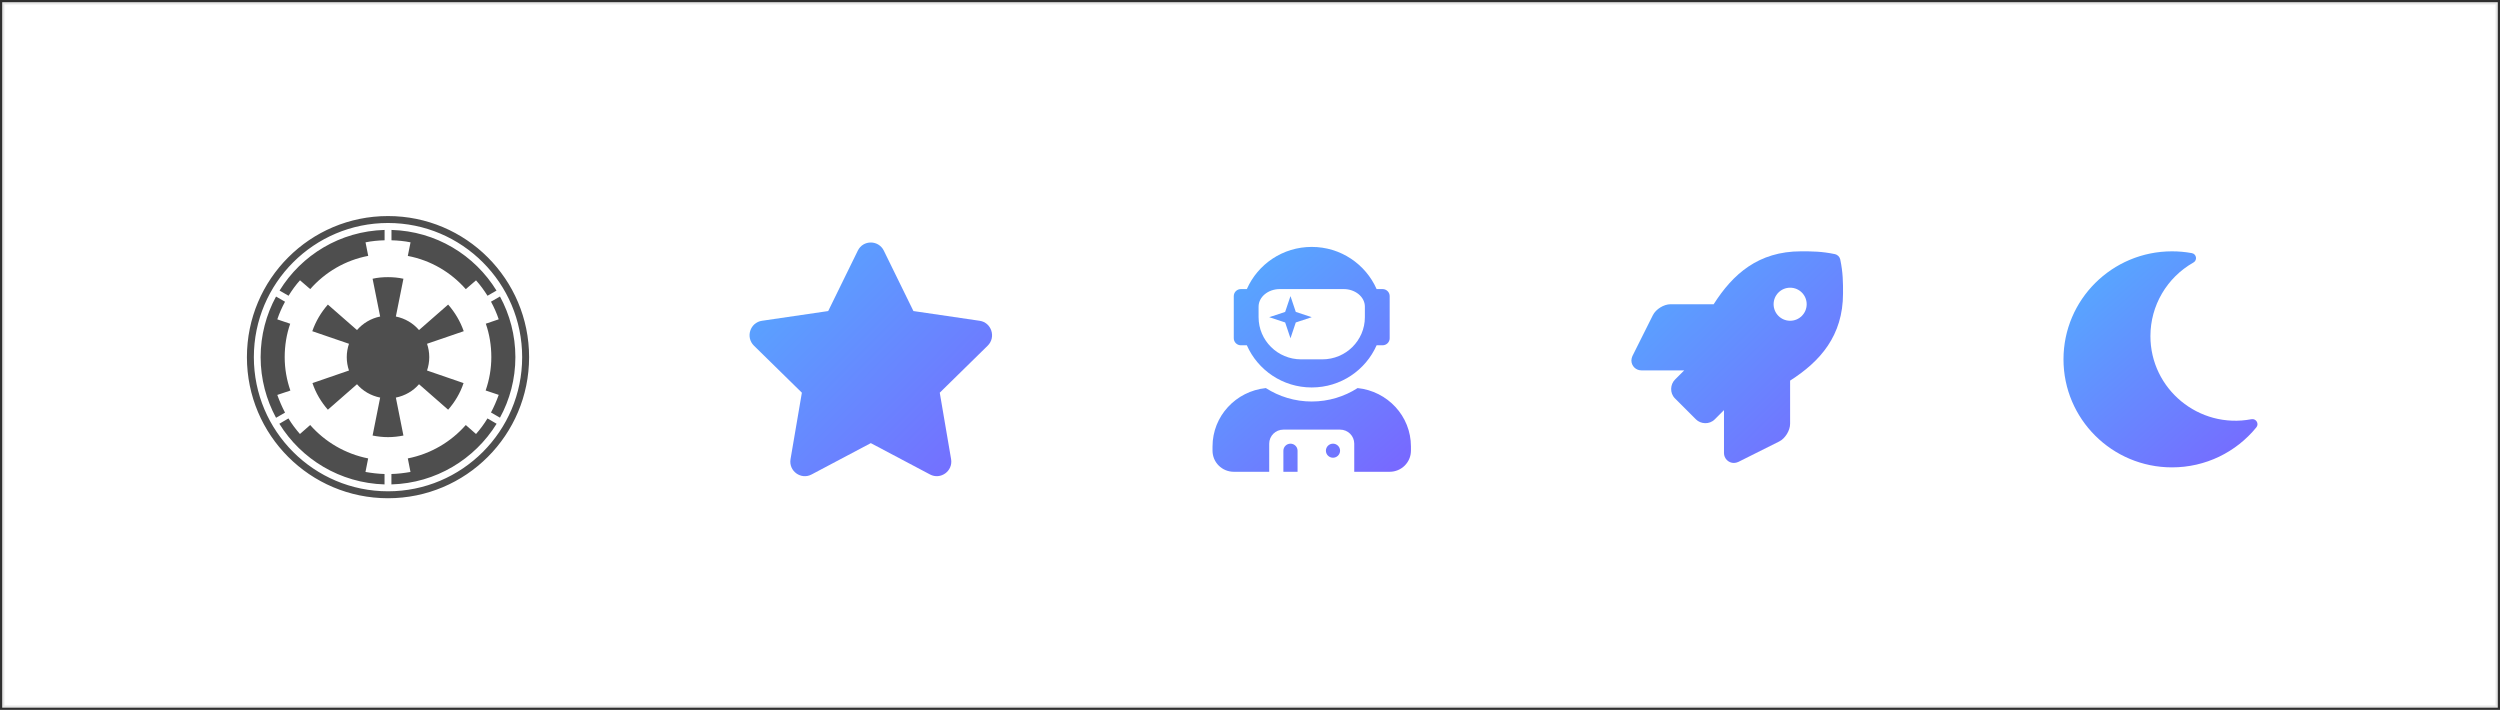 <?xml version="1.0" encoding="UTF-8"?>
<svg width="567px" height="161px" viewBox="0 0 567 161" version="1.1" xmlns="http://www.w3.org/2000/svg" xmlns:xlink="http://www.w3.org/1999/xlink">
    <rect x="0" y="0" width="567" height="161" fill="#333333" stroke="none"/>
    <!-- Generator: Sketch 63.1 (92452) - https://sketch.com -->
    <title>Group 33</title>
    <desc>Created with Sketch.</desc>
    <defs>
        <linearGradient x1="9.683%" y1="0%" x2="90.317%" y2="102.225%" id="linearGradient-1">
            <stop stop-color="#2998FF" stop-opacity="0.8" offset="0%"></stop>
            <stop stop-color="#5643FF" stop-opacity="0.8" offset="100%"></stop>
        </linearGradient>
        <linearGradient x1="0%" y1="0%" x2="100%" y2="102.225%" id="linearGradient-2">
            <stop stop-color="#2998FF" stop-opacity="0.8" offset="0%"></stop>
            <stop stop-color="#5643FF" stop-opacity="0.8" offset="100%"></stop>
        </linearGradient>
        <linearGradient x1="0%" y1="3.57%" x2="100%" y2="98.496%" id="linearGradient-3">
            <stop stop-color="#2998FF" stop-opacity="0.8" offset="0%"></stop>
            <stop stop-color="#5643FF" stop-opacity="0.8" offset="100%"></stop>
        </linearGradient>
        <linearGradient x1="11.073%" y1="0%" x2="88.927%" y2="102.225%" id="linearGradient-4">
            <stop stop-color="#2998FF" stop-opacity="0.8" offset="0%"></stop>
            <stop stop-color="#5643FF" stop-opacity="0.8" offset="100%"></stop>
        </linearGradient>
    </defs>
    <g id="Assets" stroke="none" stroke-width="1" fill="none" fill-rule="evenodd">
        <g id="Group-33">
            <rect id="Rectangle" stroke-opacity="0.1" stroke="#111111" fill="#FFFFFF" x="0.5" y="0.5" width="566" height="160"></rect>
            <g id="Shape-2" transform="translate(56, 49)" fill="#4E4E4E" fill-rule="nonzero">
                <path d="M37.11,5.961 C35.716,5.677 34.258,5.535 32.787,5.497 L32.787,3.148 C42.865,3.432 51.639,8.826 56.606,16.903 L54.568,18.077 C53.781,16.826 52.929,15.652 51.961,14.581 L49.639,16.581 C46.284,12.761 41.716,10.039 36.49,9.045 L37.11,5.961 L37.11,5.961 Z M6.89,40.568 L9.858,39.574 C9.032,37.213 8.568,34.645 8.568,32 C8.568,29.355 8.994,26.787 9.819,24.426 L6.89,23.432 C7.355,22.039 7.961,20.684 8.645,19.432 L6.606,18.258 C4.387,22.323 3.11,27.032 3.11,32 C3.11,36.968 4.4,41.677 6.606,45.755 L8.645,44.581 C7.961,43.29 7.394,41.961 6.89,40.568 Z M27.497,54.968 C22.284,53.935 17.716,51.213 14.348,47.394 L12.026,49.432 C11.058,48.323 10.168,47.148 9.419,45.897 L7.355,47.11 C12.323,55.148 21.135,60.568 31.213,60.865 L31.213,58.503 C29.755,58.465 28.284,58.284 26.89,58.039 L27.497,54.968 L27.497,54.968 Z M12.039,14.568 L14.361,16.568 C17.716,12.748 22.284,10.026 27.51,9.032 L26.903,5.961 C28.297,5.677 29.755,5.535 31.226,5.497 L31.226,3.148 C21.148,3.432 12.374,8.826 7.406,16.903 L9.445,18.077 C10.219,16.826 11.071,15.639 12.039,14.568 Z M51.961,49.432 L49.639,47.394 C46.284,51.213 41.716,53.935 36.49,54.968 L37.097,58.039 C35.703,58.284 34.245,58.465 32.774,58.503 L32.774,60.865 C42.852,60.581 51.665,55.148 56.632,47.11 L54.555,45.897 C53.819,47.148 52.929,48.323 51.961,49.432 L51.961,49.432 Z M64,32 C64,49.677 49.677,64 32,64 C14.323,64 0,49.677 0,32 C0,14.323 14.323,0 32,0 C49.677,0 64,14.323 64,32 Z M62.426,32 C62.426,15.213 48.787,1.574 32,1.574 C15.213,1.574 1.574,15.213 1.574,32 C1.574,48.787 15.213,62.426 32,62.426 C48.787,62.426 62.426,48.787 62.426,32 Z M57.394,18.245 L55.355,19.419 C56.039,20.671 56.645,22.026 57.11,23.419 L54.181,24.413 C55.006,26.774 55.432,29.342 55.432,31.987 C55.432,34.632 54.968,37.2 54.142,39.561 L57.11,40.555 C56.606,41.948 56.039,43.265 55.355,44.555 L57.394,45.729 C59.613,41.677 60.89,36.968 60.89,32 C60.89,27.032 59.613,22.323 57.394,18.245 L57.394,18.245 Z M33.781,41.174 C35.884,40.748 37.703,39.677 39.032,38.142 L45.639,43.923 C47.174,42.168 48.387,40.142 49.135,37.884 L40.852,35.032 C41.174,34.065 41.355,33.071 41.355,32 C41.355,30.929 41.174,29.923 40.852,28.968 L49.174,26.116 C48.387,23.871 47.174,21.832 45.639,20.077 L39.032,25.858 C37.716,24.323 35.884,23.213 33.781,22.787 L35.497,14.219 C34.387,13.974 33.213,13.858 32,13.858 C30.787,13.858 29.613,13.961 28.503,14.219 L30.219,22.787 C28.116,23.213 26.297,24.323 24.968,25.858 L18.361,20.077 C16.826,21.832 15.613,23.858 14.826,26.116 L23.148,28.968 C22.826,29.935 22.645,30.929 22.645,32 C22.645,33.071 22.826,34.077 23.148,35.032 L14.865,37.884 C15.613,40.129 16.826,42.168 18.361,43.923 L24.968,38.142 C26.284,39.677 28.116,40.748 30.219,41.174 L28.503,49.781 C29.613,50 30.787,50.142 32,50.142 C33.213,50.142 34.387,50 35.497,49.781 L33.781,41.174 L33.781,41.174 Z" id="Shape"></path>
            </g>
            <g id="Path-2" transform="translate(468, 57)" fill="url(#linearGradient-1)" fill-rule="nonzero">
                <path d="M24.617,49 C32.209,49 39.144,45.562 43.738,39.928 C44.418,39.095 43.677,37.877 42.627,38.076 C30.683,40.34 19.716,31.226 19.716,19.227 C19.716,12.315 23.433,5.959 29.476,2.537 C30.407,2.01 30.173,0.604 29.114,0.41 C27.631,0.137 26.125,0 24.617,0 C11.028,0 0,10.959 0,24.5 C0,38.024 11.011,49 24.617,49 Z" id="Path"></path>
            </g>
            <g id="Shape-3" transform="translate(370, 57)" fill="url(#linearGradient-2)" fill-rule="nonzero">
                <path d="M47.355,1.79 C47.244,1.271 46.731,0.759 46.211,0.647 C43.192,0 40.829,0 38.476,0 C28.798,0 22.994,5.175 18.661,12 L8.891,12 C7.358,12.001 5.558,13.113 4.87,14.483 L0.236,23.747 C0.093,24.062 0.013,24.403 0,24.75 C0,25.993 1.008,27 2.251,27 L11.983,27 L9.876,29.106 C8.81,30.172 8.657,32.131 9.876,33.349 L14.648,38.121 C15.694,39.17 17.663,39.354 18.893,38.121 L21,36.015 L21,45.75 C21,46.993 22.008,48 23.25,48 C23.597,47.987 23.938,47.907 24.254,47.764 L33.51,43.134 C34.881,42.45 35.995,40.649 35.995,39.116 L35.995,29.325 C42.801,24.983 47.998,19.162 47.998,9.535 C48.007,7.172 48.007,4.809 47.355,1.79 Z M36.004,15.75 C33.933,15.749 32.254,14.07 32.255,11.999 C32.255,9.928 33.934,8.25 36.005,8.25 C38.076,8.25 39.755,9.929 39.755,12 C39.753,14.071 38.075,15.749 36.004,15.75 L36.004,15.75 Z" id="Shape"></path>
            </g>
            <g id="Path-3" transform="translate(170, 55)" fill="url(#linearGradient-3)" fill-rule="nonzero">
                <path d="M24.55,1.844 L17.836,15.547 L2.817,17.752 C0.123,18.145 -0.956,21.488 0.997,23.403 L11.864,34.064 L9.293,49.124 C8.831,51.846 11.679,53.885 14.064,52.612 L27.5,45.501 L40.936,52.612 C43.321,53.875 46.169,51.846 45.707,49.124 L43.136,34.064 L54.003,23.403 C55.956,21.488 54.877,18.145 52.183,17.752 L37.164,15.547 L30.45,1.844 C29.248,-0.599 25.763,-0.63 24.55,1.844 Z" id="Path"></path>
            </g>
            <g id="Shape-4" transform="translate(275, 56)" fill="url(#linearGradient-4)" fill-rule="nonzero">
                <path d="M6.429,22.312 L7.785,22.312 C10.266,27.94 15.911,31.875 22.5,31.875 C29.089,31.875 34.734,27.94 37.215,22.312 L38.571,22.312 C39.455,22.312 40.179,21.595 40.179,20.719 L40.179,11.156 C40.179,10.28 39.455,9.562 38.571,9.562 L37.215,9.562 C34.734,3.935 29.089,0 22.5,0 C15.911,0 10.266,3.935 7.785,9.562 L6.429,9.562 C5.545,9.562 4.821,10.28 4.821,11.156 L4.821,20.719 C4.821,21.595 5.545,22.312 6.429,22.312 Z M10.446,13.547 C10.446,11.346 12.606,9.562 15.268,9.562 L29.732,9.562 C32.394,9.562 34.554,11.346 34.554,13.547 L34.554,15.938 C34.554,21.217 30.234,25.5 24.911,25.5 L20.089,25.5 C14.766,25.5 10.446,21.217 10.446,15.938 L10.446,13.547 Z M17.679,20.719 L18.884,17.133 L22.5,15.938 L18.884,14.742 L17.679,11.156 L16.473,14.742 L12.857,15.938 L16.473,17.133 L17.679,20.719 Z M32.906,32.014 C29.903,33.937 26.337,35.062 22.5,35.062 C18.663,35.062 15.097,33.937 12.094,32.014 C5.314,32.722 0,38.35 0,45.263 L0,46.219 C0,48.858 2.16,51 4.821,51 L12.857,51 L12.857,44.625 C12.857,42.862 14.294,41.438 16.071,41.438 L28.929,41.438 C30.706,41.438 32.143,42.862 32.143,44.625 L32.143,51 L40.179,51 C42.84,51 45,48.858 45,46.219 L45,45.263 C45,38.35 39.686,32.722 32.906,32.014 Z M27.321,44.625 C26.438,44.625 25.714,45.342 25.714,46.219 C25.714,47.095 26.438,47.812 27.321,47.812 C28.205,47.812 28.929,47.095 28.929,46.219 C28.929,45.342 28.205,44.625 27.321,44.625 Z M17.679,44.625 C16.795,44.625 16.071,45.342 16.071,46.219 L16.071,51 L19.286,51 L19.286,46.219 C19.286,45.342 18.562,44.625 17.679,44.625 Z" id="Shape"></path>
            </g>
        </g>
    </g>
</svg>